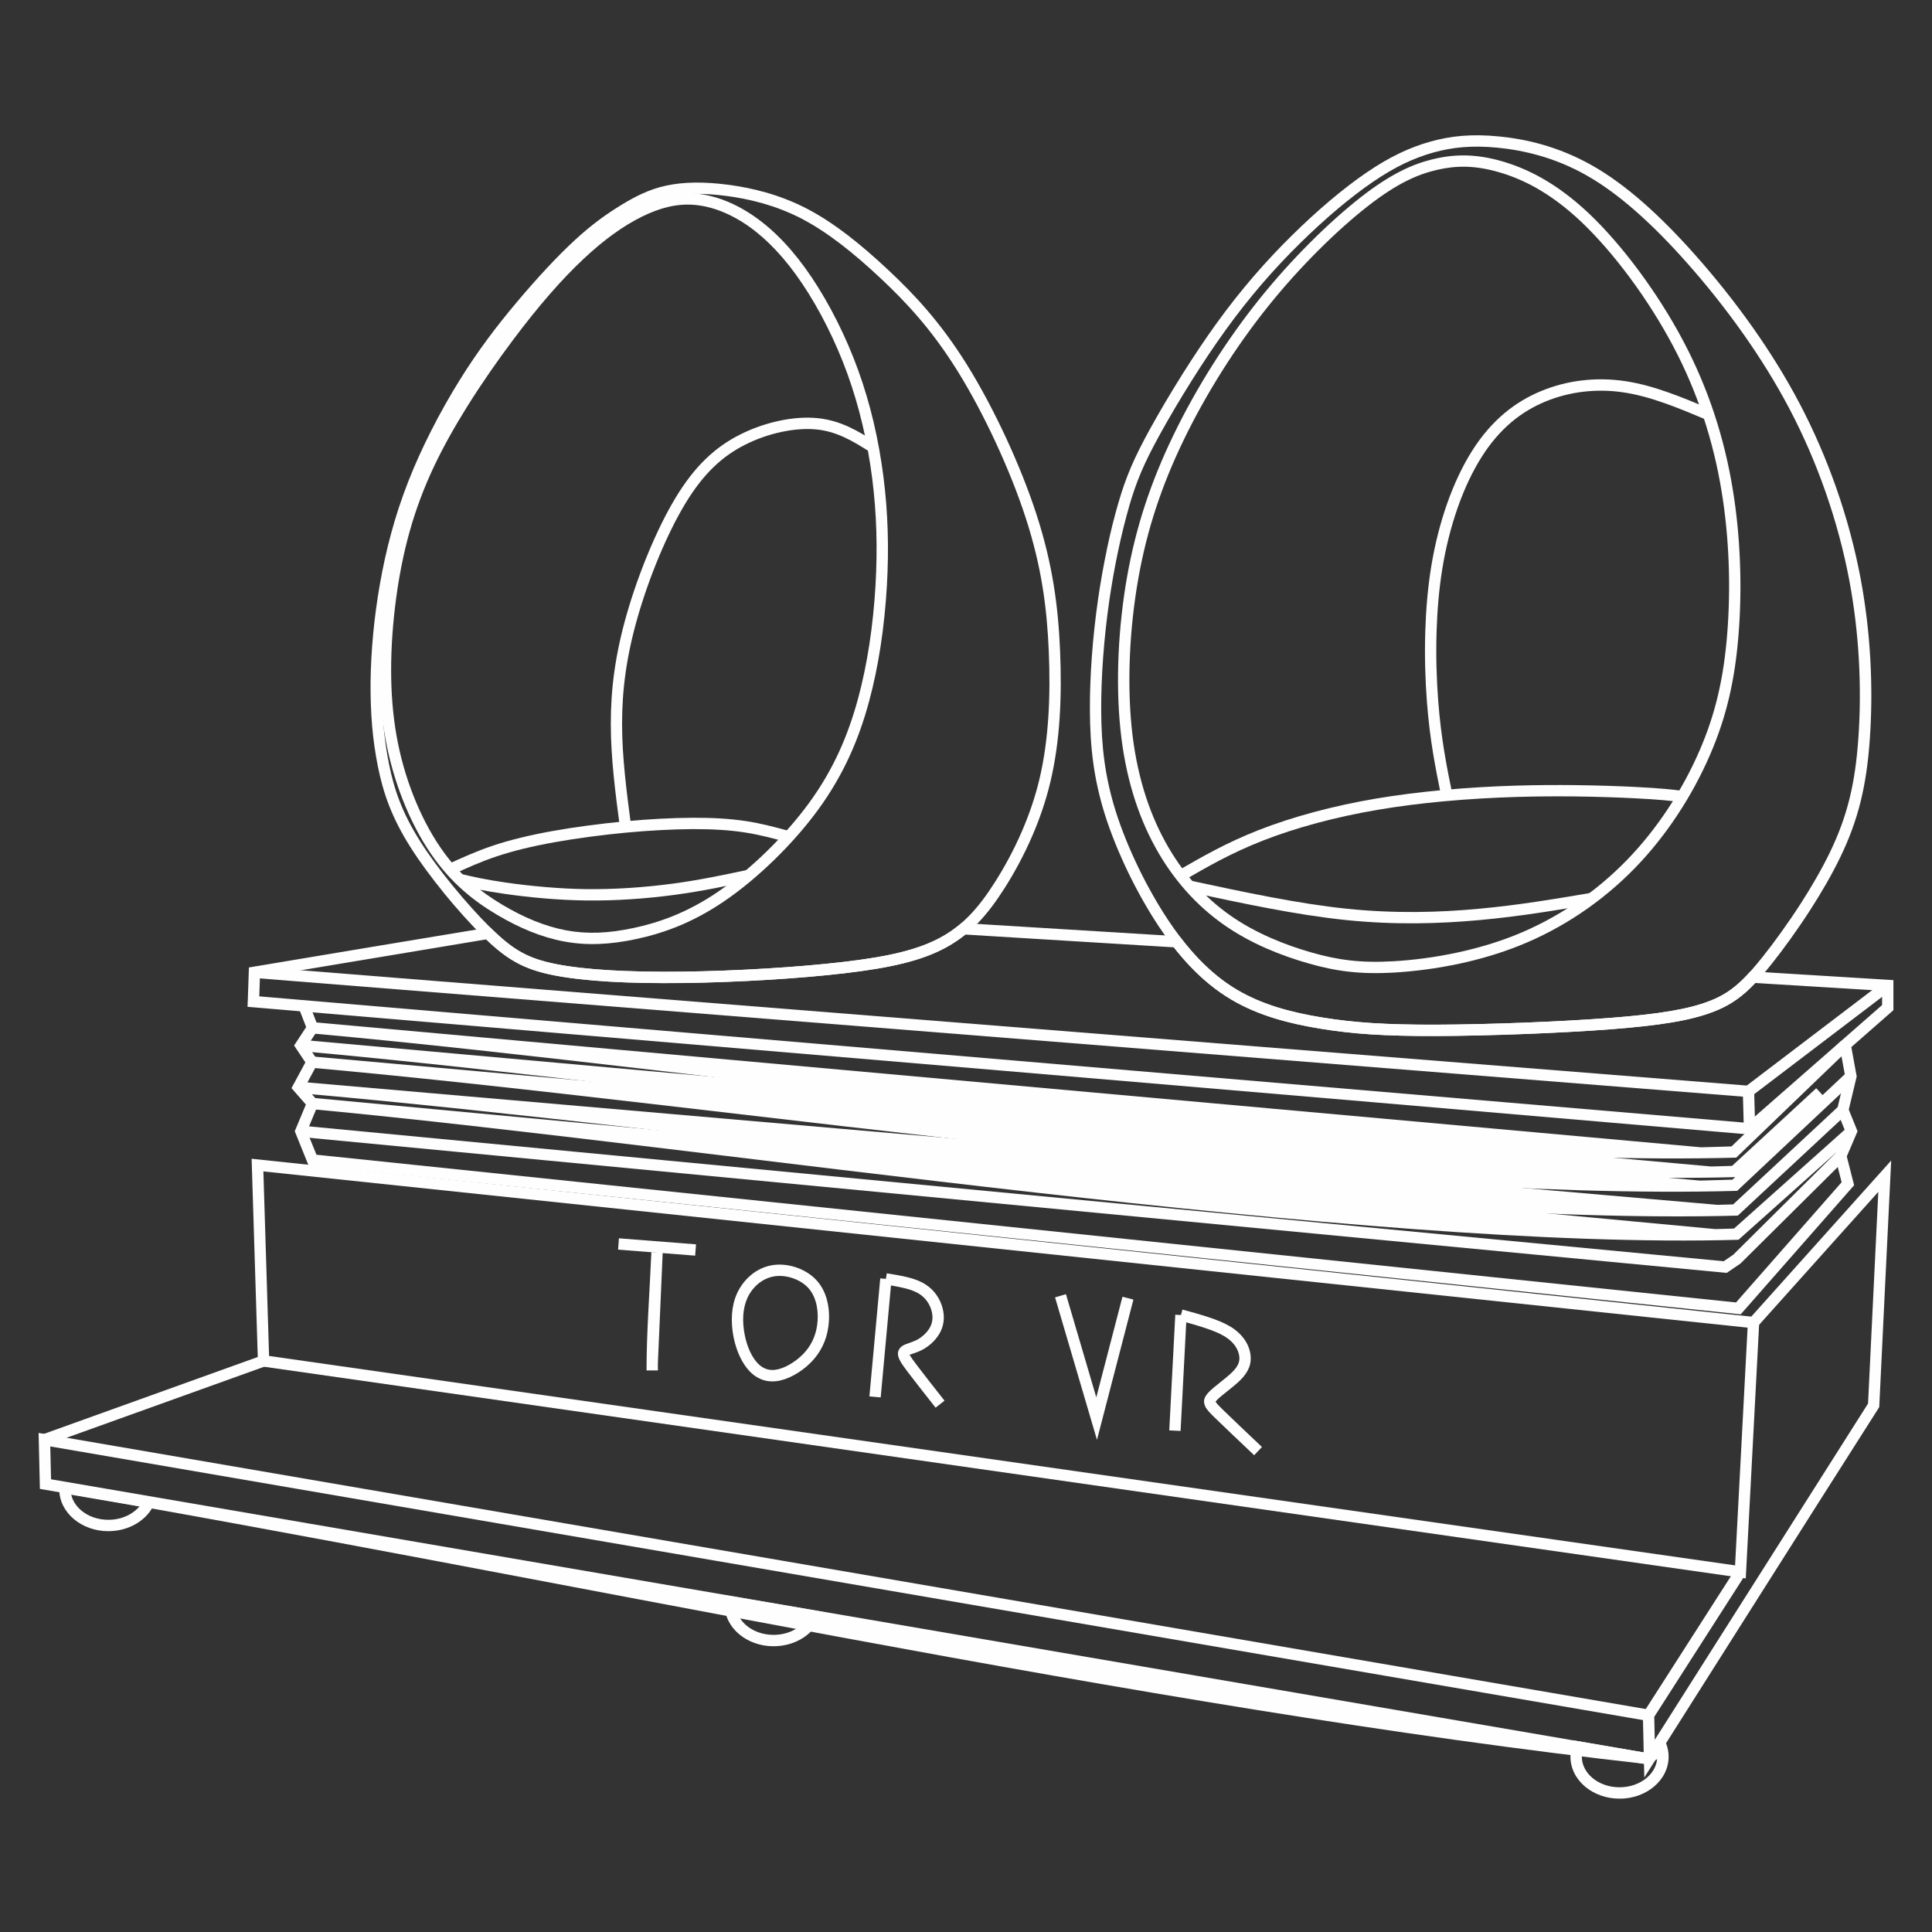 <svg width="120" height="120" viewBox="0 0 120 120" fill="none" xmlns="http://www.w3.org/2000/svg">
<rect x="0" y="0" width="120" height="120" fill="#333333" stroke="none"/>
<path d="M43.17 12.019C43.791 12.069 44.428 12.222 45.064 12.473C45.688 12.719 46.315 13.06 46.93 13.496C47.541 13.928 48.136 14.45 48.716 15.069C49.293 15.683 49.855 16.396 50.406 17.214C50.959 18.037 51.501 18.968 52.002 19.967C52.485 20.933 52.93 21.959 53.308 23.006C53.686 24.053 54.002 25.123 54.256 26.2C54.522 27.323 54.726 28.467 54.872 29.613C55.015 30.727 55.101 31.838 55.136 32.965C55.171 34.094 55.153 35.235 55.085 36.405C55.012 37.641 54.886 38.91 54.691 40.168C54.513 41.321 54.279 42.471 53.975 43.585C53.659 44.754 53.265 45.887 52.751 47.003C52.239 48.116 51.608 49.207 50.815 50.294C50.032 51.366 49.092 52.431 48.101 53.397C47.084 54.388 46.007 55.282 44.981 55.979C43.959 56.674 42.989 57.178 42.073 57.549C41.156 57.92 40.291 58.162 39.485 58.333C38.679 58.504 37.925 58.605 37.194 58.631C36.462 58.659 35.757 58.609 35.052 58.48C34.35 58.351 33.647 58.139 32.945 57.857C32.251 57.578 31.552 57.223 30.85 56.806C30.148 56.389 29.444 55.907 28.757 55.298C28.067 54.688 27.396 53.953 26.768 53.035C26.12 52.089 25.515 50.945 25.015 49.672C24.549 48.487 24.171 47.186 23.931 45.823C23.695 44.488 23.59 43.087 23.586 41.673C23.582 40.115 23.703 38.543 23.909 37.031C24.105 35.587 24.377 34.194 24.765 32.814C25.154 31.431 25.66 30.059 26.322 28.662C26.919 27.398 27.645 26.115 28.415 24.881C29.341 23.398 30.341 21.973 31.271 20.732C32.119 19.599 32.906 18.623 33.647 17.775C34.392 16.922 35.092 16.195 35.762 15.567C36.437 14.934 37.084 14.4 37.71 13.949C38.341 13.496 38.951 13.127 39.547 12.832C40.151 12.534 40.744 12.307 41.338 12.167C41.941 12.026 42.547 11.972 43.168 12.022L43.17 12.019ZM44.809 13.13C44.237 12.905 43.667 12.769 43.115 12.724C42.568 12.68 42.033 12.727 41.5 12.852C40.96 12.979 40.417 13.187 39.861 13.462C39.298 13.742 38.72 14.089 38.124 14.519C37.523 14.951 36.899 15.467 36.248 16.078C35.591 16.693 34.906 17.404 34.179 18.237C33.447 19.075 32.671 20.038 31.837 21.153C30.925 22.371 29.94 23.775 29.017 25.252C28.258 26.468 27.546 27.728 26.962 28.961C26.319 30.321 25.825 31.656 25.447 33.003C25.068 34.352 24.801 35.715 24.61 37.123C24.409 38.609 24.291 40.149 24.294 41.671C24.296 43.037 24.399 44.397 24.63 45.699C24.862 47.015 25.226 48.27 25.675 49.413C26.156 50.638 26.734 51.733 27.353 52.636C27.947 53.505 28.578 54.197 29.225 54.77C29.874 55.344 30.544 55.803 31.213 56.202C31.877 56.598 32.544 56.934 33.21 57.204C33.869 57.469 34.527 57.667 35.181 57.788C35.835 57.909 36.491 57.953 37.17 57.928C37.853 57.903 38.567 57.806 39.339 57.642C40.109 57.478 40.934 57.248 41.809 56.894C42.685 56.539 43.612 56.059 44.585 55.397C45.577 54.721 46.622 53.854 47.611 52.891C48.578 51.947 49.491 50.914 50.246 49.88C51.009 48.835 51.617 47.784 52.11 46.709C52.602 45.639 52.983 44.54 53.293 43.4C53.588 42.313 53.818 41.188 53.992 40.061C54.184 38.816 54.309 37.57 54.379 36.368C54.445 35.209 54.463 34.087 54.43 32.985C54.397 31.88 54.31 30.791 54.172 29.701C54.03 28.592 53.83 27.473 53.567 26.36C53.317 25.304 53.009 24.261 52.644 23.246C52.273 22.219 51.84 21.218 51.371 20.282C50.886 19.313 50.359 18.408 49.819 17.606C49.293 16.823 48.753 16.141 48.201 15.553C47.652 14.966 47.092 14.474 46.524 14.071C45.961 13.672 45.384 13.358 44.809 13.131V13.13Z" fill="#FEFEFE"/>
<path d="M27.816 53.679C28.247 53.482 28.68 53.283 29.151 53.083C29.614 52.887 30.099 52.698 30.626 52.521C31.151 52.344 31.721 52.182 32.335 52.032C32.946 51.883 33.602 51.745 34.308 51.619C34.998 51.495 35.738 51.38 36.491 51.28C37.261 51.177 38.052 51.087 38.827 51.014C39.586 50.943 40.318 50.889 41.01 50.853C41.712 50.817 42.389 50.796 43.026 50.793C43.661 50.791 44.246 50.804 44.79 50.839C45.348 50.874 45.867 50.928 46.355 51.003C47.326 51.153 48.203 51.392 49.079 51.632L48.894 52.311C48.049 52.08 47.203 51.85 46.246 51.702C45.771 51.629 45.273 51.577 44.748 51.544C44.207 51.511 43.636 51.497 43.029 51.498C42.416 51.501 41.75 51.52 41.046 51.558C40.35 51.594 39.626 51.647 38.891 51.716C38.137 51.787 37.356 51.876 36.586 51.979C35.844 52.078 35.115 52.192 34.433 52.314C33.743 52.438 33.101 52.572 32.502 52.718C31.91 52.863 31.36 53.02 30.849 53.191C30.339 53.361 29.871 53.544 29.425 53.733C28.985 53.919 28.547 54.12 28.11 54.321L27.816 53.68V53.679Z" fill="#FEFEFE"/>
<path d="M46.575 54.72L46.561 54.723C45.098 55.034 43.635 55.346 41.925 55.578C41.029 55.699 40.072 55.797 39.095 55.858C38.205 55.916 37.289 55.942 36.376 55.929C35.519 55.918 34.682 55.872 33.909 55.809C32.937 55.729 32.042 55.621 31.314 55.515C30.007 55.328 29.245 55.15 28.487 54.974L28.473 54.97L28.638 54.285L28.644 54.286C29.389 54.459 30.137 54.633 31.413 54.816C32.123 54.919 33.001 55.025 33.963 55.104C34.743 55.168 35.567 55.214 36.385 55.225C37.267 55.237 38.166 55.209 39.05 55.154C40.017 55.093 40.956 54.997 41.831 54.879C43.498 54.653 44.955 54.342 46.413 54.032L46.427 54.029L46.573 54.72H46.575Z" fill="#FEFEFE"/>
<path d="M72.378 52.288C72.902 53.241 73.504 54.096 74.17 54.849C74.855 55.624 75.61 56.296 76.419 56.863C77.215 57.422 78.072 57.88 78.932 58.258C79.79 58.635 80.653 58.931 81.466 59.162C82.275 59.393 83.03 59.558 83.843 59.651C84.659 59.744 85.536 59.765 86.585 59.703C87.733 59.636 89.091 59.471 90.511 59.165C91.696 58.91 92.922 58.559 94.102 58.088C95.396 57.571 96.645 56.907 97.814 56.121C98.987 55.333 100.081 54.418 101.065 53.403C102.009 52.429 102.852 51.361 103.585 50.256C104.377 49.062 105.04 47.827 105.561 46.623C106.063 45.465 106.439 44.329 106.715 43.148C106.992 41.966 107.17 40.74 107.278 39.399C107.392 37.991 107.43 36.461 107.367 34.887C107.31 33.442 107.17 31.954 106.926 30.485C106.675 28.956 106.309 27.44 105.813 25.936C105.317 24.434 104.689 22.948 103.912 21.481C103.14 20.024 102.22 18.581 101.25 17.269C100.256 15.926 99.209 14.72 98.213 13.776C97.237 12.852 96.312 12.182 95.448 11.69C94.59 11.202 93.79 10.89 93.06 10.683C92.334 10.477 91.684 10.373 91.068 10.357C90.452 10.341 89.86 10.411 89.254 10.551C88.648 10.692 88.028 10.902 87.341 11.248C86.648 11.596 85.879 12.087 84.983 12.785C84.032 13.524 82.942 14.49 81.825 15.611C80.808 16.63 79.766 17.78 78.781 19.008C77.757 20.282 76.794 21.639 75.918 23.026C75.019 24.451 74.207 25.909 73.515 27.342C72.833 28.753 72.264 30.142 71.799 31.558C71.333 32.973 70.972 34.415 70.703 35.934C70.431 37.473 70.253 39.088 70.183 40.675C70.114 42.235 70.146 43.769 70.289 45.181C70.432 46.598 70.691 47.893 71.045 49.078C71.398 50.255 71.849 51.322 72.379 52.288H72.378ZM73.643 55.315C72.94 54.519 72.307 53.623 71.76 52.628C71.205 51.62 70.735 50.507 70.367 49.278C70.001 48.056 69.734 46.717 69.586 45.25C69.44 43.804 69.406 42.235 69.477 40.645C69.549 39.02 69.73 37.374 70.007 35.813C70.282 34.26 70.652 32.787 71.127 31.34C71.603 29.896 72.182 28.478 72.88 27.037C73.583 25.58 74.407 24.099 75.322 22.652C76.213 21.242 77.193 19.861 78.231 18.567C79.232 17.32 80.291 16.151 81.324 15.116C82.468 13.968 83.582 12.981 84.547 12.229C85.479 11.505 86.285 10.99 87.022 10.621C87.765 10.245 88.438 10.017 89.096 9.866C89.754 9.713 90.402 9.638 91.083 9.655C91.764 9.673 92.473 9.784 93.253 10.005C94.027 10.226 94.879 10.557 95.795 11.078C96.704 11.595 97.677 12.3 98.698 13.266C99.722 14.236 100.797 15.475 101.814 16.849C102.807 18.192 103.748 19.667 104.534 21.151C105.334 22.659 105.977 24.18 106.483 25.715C106.989 27.246 107.362 28.798 107.621 30.372C107.869 31.871 108.012 33.386 108.07 34.859C108.134 36.47 108.097 38.029 107.981 39.453C107.87 40.829 107.687 42.09 107.402 43.306C107.117 44.523 106.729 45.697 106.206 46.901C105.666 48.146 104.985 49.42 104.171 50.645C103.415 51.785 102.545 52.888 101.569 53.894C100.553 54.942 99.421 55.887 98.204 56.705C96.996 57.518 95.704 58.204 94.361 58.739C93.135 59.229 91.871 59.592 90.657 59.853C89.203 60.166 87.807 60.335 86.623 60.405C85.53 60.469 84.614 60.448 83.762 60.35C82.905 60.253 82.114 60.079 81.271 59.839C80.435 59.601 79.542 59.294 78.647 58.902C77.752 58.51 76.857 58.028 76.014 57.437C75.161 56.838 74.363 56.129 73.642 55.313L73.643 55.315Z" fill="#FEFEFE"/>
<path d="M73.156 54.083C73.912 53.647 74.669 53.21 75.472 52.792C76.288 52.368 77.168 51.953 78.173 51.559C79.201 51.156 80.359 50.775 81.62 50.437C82.81 50.118 84.097 49.834 85.459 49.603C86.791 49.378 88.199 49.202 89.625 49.07C91.166 48.928 92.726 48.837 94.233 48.794C95.477 48.758 96.689 48.754 97.801 48.765C99.277 48.782 100.564 48.829 101.518 48.876C103.211 48.96 103.872 49.042 104.527 49.122L104.535 49.124L104.453 49.824L104.444 49.823C103.789 49.742 103.129 49.66 101.484 49.58C100.528 49.532 99.244 49.485 97.795 49.468C96.694 49.456 95.492 49.462 94.252 49.498C92.758 49.541 91.214 49.63 89.689 49.77C88.289 49.899 86.899 50.073 85.575 50.298C84.241 50.525 82.977 50.803 81.802 51.118C80.566 51.451 79.433 51.822 78.43 52.215C77.456 52.597 76.598 53.002 75.797 53.417C74.986 53.84 74.247 54.267 73.509 54.694L73.156 54.083Z" fill="#FEFEFE"/>
<path d="M73.945 54.699L73.966 54.703C77.295 55.416 80.623 56.129 83.643 56.442C85.157 56.599 86.597 56.656 87.966 56.646C89.337 56.636 90.641 56.559 91.879 56.443C93.106 56.329 94.284 56.178 95.436 56.007C96.597 55.834 97.702 55.647 98.807 55.459L98.922 56.154C97.798 56.344 96.673 56.535 95.537 56.704C94.394 56.874 93.208 57.027 91.942 57.144C90.686 57.259 89.362 57.338 87.968 57.349C86.572 57.359 85.106 57.301 83.57 57.142C80.502 56.824 77.16 56.108 73.82 55.392L73.801 55.388L73.944 54.697L73.945 54.699Z" fill="#FEFEFE"/>
<path d="M15.833 60.037L108.495 67.425L117.04 60.925L117.468 61.486L108.707 68.15L15.777 60.742L15.833 60.037Z" fill="#FEFEFE"/>
<path d="M108.955 67.781L109.017 70.101L108.313 70.116L108.25 67.796L108.955 67.781Z" fill="#FEFEFE"/>
<path d="M16.359 72.758L16.713 84.221L107.769 97.229L108.546 82.462L16.357 72.758H16.359ZM16.018 84.538L15.629 71.973C46.848 75.257 78.069 78.528 109.285 81.832C108.996 87.233 108.713 92.636 108.432 98.038C77.631 93.634 46.829 89.238 16.026 84.837L16.017 84.54L16.018 84.538Z" fill="#FEFEFE"/>
<path d="M108.653 81.912L117.465 72.082C117.218 77.188 116.965 82.294 116.723 87.4C111.843 95.057 106.994 102.737 102.131 110.404L102.039 106.436L107.803 97.442L108.397 97.823L102.748 106.637L102.781 108.061L116.028 87.176L116.665 74.028L109.177 82.38L108.651 81.911L108.653 81.912Z" fill="#FEFEFE"/>
<path d="M102.415 109.585C71.054 106.097 34.208 97.908 2.478 92.478L2.398 89.002L102.45 106.191L102.332 106.886L3.123 89.841L3.17 91.881L101.941 108.822L102.493 108.883L102.415 109.584V109.585Z" fill="#FEFEFE"/>
<path d="M2.645 89.091L16.251 84.199L16.489 84.862L2.882 89.752L2.645 89.091Z" fill="#FEFEFE"/>
<path d="M19.208 62.347L19.803 63.879L19.109 64.933L19.787 65.95L18.956 67.489L19.818 68.473L19.067 70.266L19.655 71.721L107.827 80.898L114.386 73.432L113.964 71.773L114.611 70.26L114.091 68.975L114.602 66.834L114.26 64.962L114.953 64.838L115.323 66.86L114.831 68.92L115.376 70.267L114.707 71.828L115.163 73.617C112.811 76.287 110.462 78.962 108.117 81.637C78.47 78.524 48.815 75.433 19.162 72.38L18.307 70.262L18.999 68.606L18.105 67.585L18.967 65.987L18.267 64.937L19.016 63.795L18.552 62.6L19.209 62.346L19.208 62.347Z" fill="#FEFEFE"/>
<path d="M114.583 72.052L108.107 78.478C107.819 78.67 107.534 78.868 107.249 79.062L18.652 70.617L18.719 69.916L107.061 78.338L107.656 77.932L114.085 71.553L114.583 72.054V72.052Z" fill="#FEFEFE"/>
<path d="M19.442 68.191L106.541 76.341L107.702 76.308L114.762 70.004L115.231 70.529L107.98 77.005C84.77 77.667 44.268 71.223 19.379 68.893L19.443 68.193L19.442 68.191Z" fill="#FEFEFE"/>
<path d="M18.561 67.186L106.676 74.835L107.651 74.807L114.22 68.691L114.701 69.207L107.939 75.503C84.006 76.158 44.002 70.103 18.5 67.89L18.561 67.187V67.186Z" fill="#FEFEFE"/>
<path d="M19.406 65.619L105.597 73.329L107.607 73.271L114.722 66.591L115.204 67.104L107.896 73.967C83.166 74.643 45.335 68.644 19.348 66.32L19.409 65.619H19.406Z" fill="#FEFEFE"/>
<path d="M19.44 63.488L105.663 71.261L107.546 71.207L114.364 64.647L114.852 65.155L107.838 71.903C83.287 72.562 45.227 66.52 19.379 64.189L19.44 63.488Z" fill="#FEFEFE"/>
<path d="M18.716 64.585L106.287 72.453L107.582 72.415L112.81 67.592L113.288 68.11L107.869 73.11C83.908 73.77 44.15 67.575 18.656 65.284L18.717 64.584L18.716 64.585Z" fill="#FEFEFE"/>
<path d="M100.591 111.718C99.761 111.718 99.008 111.433 98.459 110.975C97.893 110.501 97.543 109.841 97.543 109.108C97.543 108.988 97.554 108.868 97.574 108.744C97.593 108.622 97.624 108.502 97.661 108.388L97.757 108.102L102.218 108.865L102.558 108.665L103.203 107.596L103.469 108.245C103.526 108.385 103.57 108.527 103.598 108.672C103.626 108.815 103.641 108.961 103.641 109.109C103.641 109.842 103.291 110.502 102.725 110.976C102.176 111.435 101.421 111.72 100.591 111.72V111.718ZM98.911 110.433C99.338 110.79 99.931 111.011 100.591 111.011C101.251 111.011 101.845 110.79 102.272 110.433C102.639 110.125 102.881 109.715 102.926 109.262L102.351 109.601L98.262 108.901C98.253 108.965 98.249 109.034 98.249 109.107C98.249 109.621 98.502 110.089 98.912 110.433H98.911Z" fill="#FEFEFE"/>
<path d="M48.048 102.252C47.218 102.252 46.465 101.967 45.916 101.509C45.35 101.035 45 100.374 45 99.642C45.026 99.518 45.024 99.196 45.032 99.076L51.092 100.113L50.921 100.522C50.706 101.039 50.304 101.481 49.787 101.787C49.295 102.079 48.695 102.251 48.05 102.251L48.048 102.252ZM46.368 100.967C46.794 101.324 47.388 101.545 48.048 101.545C48.564 101.545 49.041 101.409 49.427 101.179C49.669 101.036 49.876 100.855 50.036 100.648L45.73 99.912C45.801 100.317 46.033 100.686 46.369 100.967H46.368Z" fill="#FEFEFE"/>
<path d="M6.728 95.104C5.898 95.104 5.143 94.819 4.596 94.36C4.03 93.886 3.68 93.226 3.68 92.493C3.701 92.391 3.689 92.118 3.692 92L9.758 93.038L9.565 93.455C9.336 93.951 8.935 94.371 8.427 94.663C7.941 94.941 7.356 95.104 6.729 95.104H6.728ZM5.049 93.82C5.476 94.177 6.069 94.398 6.728 94.398C7.23 94.398 7.694 94.27 8.075 94.05C8.304 93.918 8.504 93.754 8.663 93.567L4.426 92.841C4.512 93.216 4.735 93.555 5.05 93.818L5.049 93.82Z" fill="#FEFEFE"/>
<path d="M26.111 52.279C26.663 53.147 27.371 54.1 28.112 55.008C28.915 55.993 29.756 56.925 30.483 57.641C31.167 58.315 31.744 58.79 32.366 59.139C32.985 59.484 33.667 59.71 34.567 59.887C35.473 60.065 36.591 60.188 37.878 60.265C39.227 60.344 40.759 60.372 42.426 60.351C44.07 60.33 45.861 60.262 47.601 60.156C49.313 60.053 50.973 59.912 52.389 59.746C53.801 59.581 54.966 59.391 55.952 59.145C56.925 58.903 57.723 58.608 58.416 58.231C59.104 57.857 59.694 57.4 60.239 56.836C60.789 56.266 61.298 55.581 61.819 54.756C62.389 53.857 62.971 52.796 63.479 51.62C63.908 50.625 64.285 49.548 64.556 48.416C64.853 47.175 65.028 45.858 65.115 44.513C65.201 43.164 65.198 41.795 65.142 40.455C65.085 39.115 64.974 37.804 64.755 36.45C64.536 35.099 64.207 33.703 63.716 32.188C63.23 30.686 62.579 29.064 61.851 27.493C61.113 25.9 60.293 24.36 59.478 23.05C58.672 21.754 57.873 20.683 57.075 19.751C56.272 18.811 55.471 18.01 54.667 17.258C53.864 16.506 53.054 15.799 52.232 15.169C51.422 14.548 50.607 14.007 49.793 13.583C48.98 13.162 48.161 12.854 47.369 12.628C46.569 12.402 45.801 12.257 45.093 12.167C44.383 12.075 43.732 12.033 43.138 12.043C42.555 12.052 42.021 12.11 41.533 12.216C41.053 12.32 40.617 12.471 40.202 12.659C39.776 12.851 39.371 13.079 38.956 13.332C38.535 13.587 38.106 13.87 37.647 14.21C37.191 14.548 36.705 14.948 36.168 15.443C35.644 15.927 35.075 16.5 34.492 17.125C33.868 17.792 33.234 18.511 32.625 19.235C32.027 19.947 31.441 20.678 30.86 21.463C30.286 22.239 29.716 23.07 29.144 23.99C28.551 24.945 27.959 25.99 27.411 27.069C26.904 28.07 26.431 29.104 26.028 30.128C25.611 31.189 25.268 32.244 24.983 33.292C24.698 34.339 24.473 35.377 24.292 36.404C24.111 37.43 23.975 38.441 23.882 39.419C23.785 40.43 23.732 41.415 23.722 42.355C23.712 43.276 23.743 44.164 23.818 45.025C23.892 45.881 24.007 46.697 24.166 47.475C24.323 48.254 24.524 49.006 24.83 49.787C25.134 50.568 25.542 51.379 26.113 52.278L26.111 52.279ZM27.564 55.453C26.811 54.527 26.086 53.553 25.518 52.657C24.92 51.716 24.492 50.866 24.171 50.046C23.851 49.227 23.639 48.436 23.473 47.616C23.308 46.797 23.188 45.956 23.113 45.085C23.04 44.219 23.008 43.308 23.017 42.351C23.028 41.387 23.083 40.382 23.18 39.354C23.277 38.342 23.415 37.312 23.596 36.283C23.78 35.232 24.01 34.173 24.3 33.107C24.589 32.042 24.941 30.964 25.371 29.873C25.781 28.829 26.263 27.774 26.781 26.752C27.342 25.647 27.945 24.584 28.545 23.618C29.122 22.689 29.703 21.841 30.294 21.043C30.878 20.254 31.473 19.512 32.087 18.782C32.719 18.03 33.36 17.303 33.976 16.644C34.572 16.005 35.155 15.419 35.691 14.925C36.242 14.416 36.749 14 37.229 13.644C37.707 13.29 38.154 12.997 38.589 12.731C39.031 12.461 39.462 12.22 39.913 12.017C40.371 11.81 40.852 11.641 41.385 11.527C41.91 11.414 42.491 11.351 43.129 11.341C43.756 11.332 44.438 11.374 45.181 11.47C45.926 11.566 46.731 11.716 47.558 11.951C48.392 12.188 49.256 12.513 50.115 12.959C50.971 13.404 51.821 13.967 52.66 14.611C53.49 15.247 54.32 15.973 55.147 16.747C55.974 17.52 56.794 18.34 57.609 19.293C58.43 20.254 59.252 21.353 60.076 22.679C60.904 24.012 61.738 25.579 62.49 27.2C63.228 28.791 63.889 30.441 64.386 31.976C64.888 33.521 65.223 34.953 65.448 36.34C65.673 37.723 65.786 39.063 65.844 40.43C65.901 41.796 65.906 43.19 65.817 44.561C65.728 45.937 65.547 47.295 65.238 48.582C64.955 49.763 64.567 50.878 64.125 51.901C63.601 53.117 63.001 54.211 62.414 55.137C61.87 55.995 61.334 56.716 60.745 57.326C60.15 57.942 59.506 58.443 58.753 58.853C58.004 59.26 57.15 59.577 56.12 59.833C55.102 60.086 53.908 60.282 52.468 60.451C51.045 60.618 49.373 60.76 47.64 60.864C45.905 60.968 44.103 61.038 42.431 61.059C40.738 61.079 39.19 61.053 37.833 60.972C36.509 60.895 35.359 60.765 34.428 60.583C33.458 60.394 32.712 60.144 32.02 59.757C31.332 59.374 30.711 58.862 29.985 58.146C29.243 57.415 28.383 56.462 27.561 55.455L27.564 55.453Z" fill="#FEFEFE"/>
<path d="M70.139 31.437C69.9 32.257 69.663 33.209 69.443 34.248C69.239 35.215 69.052 36.258 68.897 37.335C68.733 38.468 68.605 39.645 68.519 40.814C68.435 41.948 68.392 43.069 68.398 44.129C68.402 45.211 68.457 46.241 68.599 47.279C68.74 48.312 68.969 49.354 69.322 50.462C69.674 51.564 70.152 52.736 70.705 53.88C71.265 55.038 71.902 56.164 72.561 57.155C73.035 57.867 73.52 58.509 74.02 59.081C74.519 59.653 75.036 60.156 75.576 60.595C75.78 60.762 75.987 60.918 76.194 61.063C76.398 61.207 76.613 61.344 76.835 61.476C77.632 61.948 78.481 62.301 79.365 62.573C80.257 62.848 81.189 63.044 82.135 63.199C83.083 63.353 84.049 63.467 85.178 63.541C86.316 63.614 87.61 63.649 89.206 63.643C90.823 63.638 92.76 63.593 94.688 63.518C96.556 63.446 98.424 63.344 99.984 63.225C101.542 63.105 102.771 62.968 103.769 62.798C104.759 62.63 105.524 62.428 106.164 62.182C106.559 62.031 106.908 61.86 107.234 61.651C107.562 61.443 107.875 61.193 108.199 60.88C108.396 60.691 108.596 60.478 108.806 60.241C109.023 59.993 109.247 59.724 109.483 59.428C110.192 58.538 111.041 57.37 111.848 56.118C112.513 55.084 113.15 53.991 113.653 52.953C114.206 51.81 114.601 50.727 114.881 49.589C115.161 48.449 115.328 47.247 115.425 45.871C115.531 44.393 115.556 42.717 115.455 40.932C115.366 39.376 115.179 37.734 114.867 36.065C114.526 34.249 114.033 32.402 113.396 30.58C112.776 28.803 112.019 27.046 111.129 25.36C110.288 23.766 109.329 22.231 108.32 20.797C107.165 19.154 105.947 17.642 104.771 16.317C103.669 15.074 102.6 13.993 101.556 13.081C100.518 12.173 99.504 11.434 98.509 10.874C97.519 10.315 96.538 9.928 95.607 9.662C94.673 9.395 93.793 9.249 93.006 9.172C92.221 9.096 91.522 9.089 90.868 9.142C90.221 9.195 89.619 9.309 89.027 9.474C88.429 9.641 87.835 9.862 87.222 10.155C86.608 10.45 85.967 10.824 85.275 11.296C84.577 11.772 83.834 12.343 83.072 12.984C82.3 13.636 81.508 14.36 80.724 15.133C79.94 15.905 79.165 16.727 78.397 17.618C77.629 18.509 76.864 19.474 76.103 20.531C75.4 21.506 74.697 22.564 74.047 23.598C73.289 24.8 72.601 25.974 72.06 26.953C71.563 27.855 71.196 28.582 70.898 29.277C70.6 29.976 70.366 30.648 70.135 31.437H70.139ZM68.752 34.105C68.973 33.055 69.216 32.085 69.463 31.241C69.701 30.421 69.945 29.723 70.253 29.002C70.565 28.276 70.94 27.53 71.446 26.614C71.988 25.633 72.683 24.447 73.454 23.222C74.111 22.18 74.821 21.111 75.535 20.12C76.31 19.045 77.087 18.066 77.869 17.158C78.653 16.249 79.441 15.413 80.235 14.631C81.033 13.844 81.839 13.106 82.621 12.446C83.41 11.783 84.173 11.196 84.882 10.714C85.599 10.225 86.27 9.834 86.924 9.521C87.577 9.207 88.208 8.972 88.843 8.796C89.483 8.616 90.126 8.495 90.818 8.438C91.505 8.383 92.243 8.39 93.077 8.472C93.908 8.552 94.833 8.704 95.806 8.983C96.78 9.263 97.811 9.67 98.859 10.261C99.902 10.847 100.953 11.614 102.026 12.551C103.092 13.483 104.182 14.586 105.305 15.851C106.502 17.2 107.736 18.733 108.904 20.391C109.928 21.848 110.904 23.407 111.76 25.032C112.665 26.747 113.436 28.538 114.069 30.349C114.718 32.207 115.22 34.089 115.567 35.937C115.885 37.635 116.076 39.309 116.166 40.895C116.269 42.714 116.244 44.42 116.137 45.922C116.037 47.336 115.863 48.576 115.573 49.76C115.281 50.947 114.871 52.074 114.295 53.261C113.778 54.33 113.126 55.448 112.448 56.502C111.628 57.776 110.765 58.963 110.042 59.87C109.79 60.185 109.56 60.464 109.343 60.711C109.116 60.965 108.904 61.19 108.694 61.392C108.336 61.735 107.988 62.014 107.618 62.249C107.248 62.484 106.86 62.675 106.424 62.843C105.737 63.108 104.928 63.321 103.894 63.496C102.867 63.671 101.619 63.81 100.042 63.931C98.501 64.049 96.621 64.151 94.719 64.224C92.792 64.298 90.846 64.344 89.212 64.35C87.588 64.355 86.279 64.32 85.14 64.247C83.991 64.172 83.002 64.055 82.028 63.896C81.052 63.736 80.092 63.535 79.163 63.249C78.226 62.959 77.326 62.586 76.481 62.085C76.253 61.95 76.025 61.803 75.795 61.643C75.57 61.486 75.349 61.319 75.135 61.144C74.565 60.68 74.019 60.148 73.493 59.547C72.969 58.948 72.466 58.281 71.977 57.545C71.301 56.528 70.648 55.374 70.074 54.187C69.51 53.018 69.018 51.815 68.653 50.675C68.287 49.525 68.049 48.445 67.903 47.373C67.757 46.306 67.701 45.245 67.696 44.133C67.69 43.039 67.733 41.903 67.817 40.766C67.903 39.583 68.035 38.389 68.2 37.238C68.357 36.145 68.548 35.089 68.755 34.106L68.752 34.105Z" fill="#FEFEFE"/>
<path d="M16.145 60.692L16.105 61.886L108.545 69.745L116.9 62.427V61.537L109.02 61.055L108.691 61.388C108.332 61.733 107.983 62.012 107.614 62.247C107.244 62.482 106.856 62.673 106.42 62.841C105.733 63.106 104.924 63.319 103.89 63.494C102.863 63.669 101.614 63.808 100.038 63.929C98.497 64.047 96.617 64.149 94.714 64.222C92.788 64.296 90.842 64.342 89.207 64.348C87.584 64.353 86.274 64.318 85.136 64.245C83.987 64.17 82.998 64.053 82.024 63.895C81.048 63.735 80.088 63.533 79.159 63.247C78.222 62.958 77.321 62.584 76.476 62.083C76.248 61.949 76.02 61.801 75.791 61.641C75.566 61.484 75.345 61.317 75.131 61.142C74.719 60.807 74.32 60.438 73.934 60.032C73.584 59.665 73.242 59.267 72.907 58.84L59.96 58.047C59.796 58.179 59.623 58.308 59.439 58.432C59.22 58.582 58.992 58.719 58.757 58.847C58.008 59.255 57.154 59.572 56.124 59.827C55.107 60.08 53.913 60.276 52.472 60.446C51.049 60.613 49.377 60.755 47.644 60.859C45.909 60.963 44.108 61.032 42.435 61.053C40.742 61.074 39.194 61.048 37.837 60.967C36.513 60.889 35.363 60.76 34.432 60.578C33.478 60.392 32.743 60.148 32.063 59.776C31.429 59.428 30.853 58.972 30.201 58.347L16.145 60.691V60.692ZM15.389 62.199L15.461 60.091C20.453 59.256 25.444 58.421 30.437 57.595L30.565 57.719C31.225 58.362 31.789 58.821 32.405 59.159C33.015 59.494 33.688 59.715 34.569 59.887C35.476 60.065 36.593 60.189 37.88 60.265C39.23 60.344 40.762 60.372 42.428 60.351C44.073 60.331 45.863 60.262 47.603 60.157C49.316 60.054 50.975 59.912 52.392 59.747C53.804 59.581 54.969 59.391 55.955 59.145C56.928 58.903 57.725 58.608 58.419 58.232C58.639 58.112 58.847 57.986 59.044 57.852C59.238 57.721 59.428 57.577 59.617 57.419L59.725 57.328L73.268 58.158L73.365 58.284C73.716 58.74 74.076 59.161 74.444 59.548C74.81 59.932 75.188 60.282 75.574 60.597C75.779 60.764 75.986 60.92 76.193 61.066C76.397 61.209 76.611 61.347 76.834 61.479C77.63 61.95 78.479 62.303 79.363 62.575C80.256 62.851 81.187 63.047 82.134 63.201C83.082 63.355 84.048 63.469 85.176 63.543C86.315 63.617 87.609 63.651 89.204 63.646C90.821 63.64 92.759 63.596 94.687 63.52C96.555 63.448 98.423 63.347 99.983 63.227C101.541 63.108 102.769 62.97 103.767 62.8C104.757 62.632 105.523 62.431 106.162 62.185C106.557 62.033 106.906 61.862 107.233 61.654C107.559 61.445 107.872 61.195 108.196 60.884L108.402 60.678L108.727 60.332L117.603 60.877V62.746C114.659 65.321 111.717 67.896 108.778 70.476C77.648 67.792 46.51 65.169 15.375 62.535L15.386 62.2L15.389 62.199Z" fill="#FEFEFE"/>
<path d="M38.507 51.412C38.366 50.339 38.224 49.266 38.118 48.198C38.011 47.124 37.939 46.047 37.938 44.968C37.936 43.886 38.004 42.808 38.161 41.693C38.32 40.573 38.566 39.416 38.919 38.181C39.28 36.916 39.754 35.563 40.291 34.28C40.801 33.059 41.368 31.899 41.948 30.939C42.548 29.941 43.167 29.15 43.825 28.512C44.49 27.868 45.196 27.38 45.968 26.991C46.739 26.602 47.577 26.311 48.403 26.135C49.23 25.958 50.051 25.899 50.782 25.972C51.526 26.046 52.172 26.257 52.766 26.534C53.348 26.806 53.879 27.14 54.41 27.474L54.035 28.07C53.525 27.75 53.015 27.428 52.47 27.175C51.935 26.926 51.362 26.738 50.713 26.674C50.056 26.608 49.309 26.665 48.549 26.826C47.78 26.988 46.999 27.259 46.284 27.621C45.574 27.979 44.925 28.427 44.315 29.018C43.7 29.613 43.119 30.358 42.55 31.304C41.987 32.237 41.436 33.364 40.938 34.553C40.413 35.808 39.949 37.134 39.594 38.375C39.25 39.583 39.009 40.709 38.856 41.79C38.703 42.877 38.637 43.924 38.638 44.969C38.639 46.017 38.71 47.072 38.816 48.132C38.922 49.196 39.062 50.26 39.202 51.323L38.505 51.413L38.507 51.412Z" fill="#FEFEFE"/>
<path d="M89.52 49.474L89.519 49.47C89.165 47.725 88.81 45.982 88.627 43.575C88.528 42.273 88.478 40.769 88.527 39.21C88.567 37.897 88.677 36.547 88.885 35.253C89.112 33.845 89.452 32.505 89.88 31.289C90.32 30.039 90.853 28.916 91.447 27.982C92.043 27.044 92.705 26.289 93.421 25.684C94.139 25.078 94.912 24.622 95.731 24.285C96.547 23.948 97.407 23.727 98.287 23.626C99.168 23.524 100.073 23.541 100.973 23.677C102.748 23.947 104.499 24.684 106.25 25.419L106.256 25.422L105.989 26.074L105.982 26.071C104.274 25.352 102.566 24.634 100.867 24.376C100.027 24.248 99.186 24.233 98.366 24.328C97.549 24.422 96.751 24.627 95.998 24.937C95.246 25.247 94.536 25.665 93.875 26.222C93.214 26.781 92.599 27.483 92.042 28.36C91.473 29.255 90.963 30.328 90.543 31.522C90.128 32.707 89.797 34.005 89.579 35.364C89.376 36.626 89.267 37.946 89.229 39.23C89.181 40.751 89.23 42.231 89.329 43.522C89.509 45.894 89.858 47.61 90.207 49.324L90.209 49.328L89.518 49.474H89.52Z" fill="#FEFEFE"/>
<path d="M48.054 79.283C47.702 79.346 47.38 79.504 47.106 79.727C46.814 79.966 46.577 80.278 46.419 80.626C46.275 80.947 46.197 81.3 46.169 81.661C46.139 82.083 46.176 82.515 46.257 82.918C46.333 83.3 46.446 83.652 46.588 83.954C46.724 84.247 46.889 84.497 47.073 84.686C47.246 84.864 47.437 84.988 47.644 85.047C47.844 85.106 48.071 85.109 48.324 85.049C48.605 84.984 48.916 84.842 49.216 84.647C49.516 84.454 49.801 84.211 50.032 83.941C50.259 83.675 50.434 83.381 50.559 83.064C50.687 82.739 50.76 82.388 50.784 82.017C50.808 81.621 50.774 81.204 50.657 80.822C50.56 80.501 50.403 80.205 50.171 79.963C49.919 79.7 49.573 79.497 49.198 79.376C48.823 79.255 48.421 79.216 48.054 79.282V79.283ZM46.661 79.18C47.026 78.884 47.458 78.672 47.932 78.588C48.411 78.503 48.931 78.552 49.412 78.708C49.894 78.863 50.343 79.129 50.677 79.478C50.99 79.803 51.2 80.198 51.329 80.619C51.473 81.089 51.515 81.592 51.486 82.063C51.458 82.509 51.369 82.932 51.215 83.325C51.062 83.715 50.846 84.076 50.567 84.404C50.291 84.728 49.953 85.017 49.597 85.245C49.231 85.481 48.844 85.655 48.484 85.74C48.112 85.827 47.766 85.82 47.448 85.727C47.119 85.631 46.825 85.445 46.568 85.181C46.331 84.936 46.121 84.619 45.951 84.255C45.783 83.895 45.651 83.489 45.565 83.06C45.473 82.601 45.43 82.103 45.466 81.614C45.499 81.175 45.595 80.74 45.776 80.34C45.977 79.895 46.283 79.493 46.661 79.183V79.18Z" fill="#FEFEFE"/>
<path d="M73.443 81.34C73.996 81.491 74.55 81.641 75.056 81.81C75.575 81.979 76.046 82.171 76.426 82.4C76.79 82.621 77.059 82.874 77.254 83.136C77.489 83.453 77.615 83.785 77.664 84.093C77.711 84.392 77.686 84.67 77.579 84.945C77.476 85.208 77.301 85.46 77.043 85.718C76.812 85.949 76.509 86.189 76.223 86.418C75.95 86.634 75.693 86.837 75.561 86.987L75.501 87.057C75.546 87.154 75.7 87.31 75.942 87.548C76.22 87.819 76.592 88.177 77.011 88.575L78.383 89.876L77.898 90.386L76.526 89.085C76.096 88.676 75.721 88.316 75.45 88.052C75.145 87.755 74.949 87.553 74.856 87.346C74.72 87.04 74.777 86.805 75.033 86.518C75.204 86.324 75.485 86.102 75.783 85.864C76.049 85.653 76.332 85.429 76.542 85.218C76.733 85.028 76.856 84.855 76.922 84.688C76.983 84.534 76.996 84.374 76.968 84.201C76.936 83.998 76.85 83.774 76.687 83.555C76.542 83.361 76.338 83.171 76.06 83.002C75.74 82.809 75.315 82.638 74.835 82.48C74.345 82.316 73.801 82.167 73.258 82.02L73.443 81.34Z" fill="#FEFEFE"/>
<path d="M55.079 79.088C55.881 79.217 56.683 79.346 57.28 79.659C57.581 79.816 57.824 80.015 58.016 80.237C58.233 80.488 58.385 80.768 58.485 81.052C58.581 81.326 58.629 81.607 58.622 81.883C58.615 82.156 58.553 82.425 58.434 82.677C58.319 82.921 58.15 83.148 57.955 83.344C57.752 83.548 57.511 83.724 57.266 83.85C57.076 83.947 56.887 84.014 56.721 84.071L56.453 84.164C56.43 84.2 56.498 84.135 56.521 84.181C56.598 84.324 56.745 84.527 56.95 84.797C57.368 85.351 58.005 86.157 58.642 86.968L58.666 86.998L58.111 87.435L58.088 87.404C57.446 86.588 56.805 85.776 56.386 85.222C56.167 84.93 56.002 84.704 55.901 84.512C55.747 84.222 55.725 83.993 55.861 83.783C55.992 83.58 56.216 83.502 56.494 83.407C56.633 83.358 56.792 83.302 56.944 83.225C57.122 83.133 57.3 83.002 57.455 82.846C57.599 82.705 57.718 82.543 57.796 82.378C57.872 82.214 57.913 82.04 57.917 81.864C57.922 81.675 57.888 81.479 57.82 81.284C57.747 81.08 57.638 80.878 57.483 80.699C57.346 80.539 57.17 80.396 56.955 80.283C56.457 80.023 55.712 79.902 54.969 79.783L55.079 79.088Z" fill="#FEFEFE"/>
<path d="M66.208 80.383L68.093 86.792L69.718 80.543L70.399 80.719L68.135 89.432L65.531 80.582L66.208 80.383Z" fill="#FEFEFE"/>
<path d="M72.625 88.842L72.999 81.66L73.702 81.696L73.328 88.878L72.625 88.842Z" fill="#FEFEFE"/>
<path d="M54 86.733L54.674 79.402L55.375 79.466L54.701 86.797L54 86.733Z" fill="#FEFEFE"/>
<path d="M40.158 85.12C40.158 82.707 40.354 80.193 40.458 77.773L41.161 77.804L40.862 84.671L40.864 85.12H40.156H40.158Z" fill="#FEFEFE"/>
<path d="M38.443 76.914L43.231 77.288L43.178 77.991L38.391 77.617L38.443 76.914Z" fill="#FEFEFE"/>
</svg>

